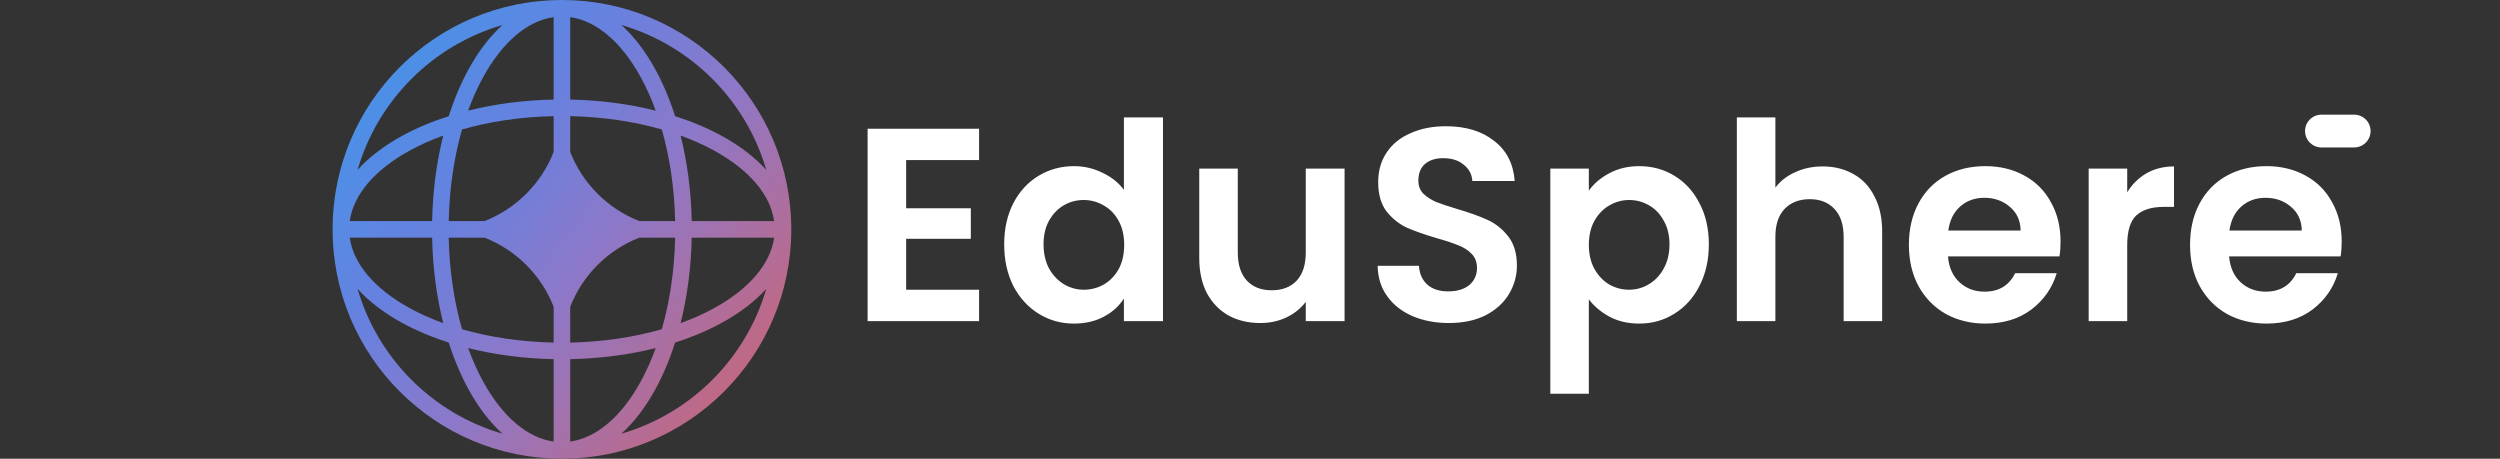 <svg width="218" height="40" viewBox="0 0 218 40" fill="none" xmlns="http://www.w3.org/2000/svg">
<rect x="0" y="0" width="218" height="40" fill="#333333" stroke="none"/>
<path d="M201 11.429C201 10.64 201.64 10 202.429 10H205.286C206.075 10 206.715 10.64 206.715 11.429C206.715 12.217 206.075 12.857 205.286 12.857H202.429C201.64 12.857 201 12.217 201 11.429Z" fill="white"/>
<path fill-rule="evenodd" clip-rule="evenodd" d="M49 0C60.045 0 69 8.954 69 20C69 31.046 60.045 40 49 40C37.954 40 29 31.046 29 20C29 8.954 37.954 0 49 0ZM48.277 1.497C45.995 1.818 43.823 3.651 42.136 6.717C41.647 7.607 41.206 8.589 40.821 9.65C43.114 9.074 45.633 8.734 48.277 8.682V1.497ZM39.131 10.131C39.609 8.63 40.194 7.248 40.87 6.021C41.706 4.501 42.698 3.188 43.816 2.18C37.737 3.945 32.945 8.737 31.18 14.816C32.188 13.698 33.501 12.706 35.021 11.87C36.248 11.194 37.63 10.609 39.131 10.131ZM38.65 11.821C38.074 14.114 37.734 16.633 37.682 19.277H30.497C30.818 16.995 32.651 14.823 35.717 13.136C36.607 12.647 37.589 12.206 38.65 11.821ZM39.128 19.277C39.188 16.392 39.603 13.683 40.29 11.29C42.683 10.603 45.392 10.188 48.277 10.128V13.251C47.201 16.006 45.006 18.201 42.25 19.277H39.128ZM37.682 20.723H30.497C30.818 23.005 32.651 25.177 35.717 26.864C36.607 27.353 37.589 27.794 38.65 28.179C38.074 25.886 37.734 23.367 37.682 20.723ZM40.29 28.71C39.603 26.317 39.188 23.608 39.128 20.723H42.25C45.006 21.799 47.201 23.994 48.277 26.749V29.872C45.392 29.812 42.683 29.397 40.29 28.71ZM39.131 29.869C37.63 29.391 36.248 28.806 35.021 28.13C33.501 27.294 32.188 26.302 31.18 25.184C32.945 31.263 37.737 36.055 43.816 37.82C42.698 36.812 41.706 35.499 40.87 33.979C40.194 32.752 39.609 31.37 39.131 29.869ZM48.277 38.503C45.995 38.182 43.823 36.349 42.136 33.283C41.647 32.393 41.206 31.41 40.821 30.35C43.114 30.926 45.633 31.266 48.277 31.318V38.503ZM54.184 37.82C55.302 36.812 56.294 35.499 57.13 33.979C57.805 32.752 58.391 31.37 58.869 29.869C60.37 29.391 61.751 28.806 62.979 28.13C64.499 27.294 65.812 26.302 66.82 25.184C65.054 31.263 60.263 36.055 54.184 37.82ZM57.179 30.35C56.794 31.41 56.352 32.393 55.863 33.283C54.177 36.349 52.005 38.182 49.723 38.503V31.318C52.367 31.266 54.886 30.926 57.179 30.35ZM59.349 28.179C60.41 27.794 61.393 27.353 62.282 26.864C65.349 25.177 67.182 23.005 67.503 20.723H60.318C60.265 23.367 59.925 25.886 59.349 28.179ZM58.872 20.723C58.812 23.608 58.397 26.317 57.709 28.71C55.316 29.397 52.608 29.812 49.723 29.872V26.752C50.799 23.995 52.995 21.799 55.751 20.723H58.872ZM60.318 19.277H67.503C67.182 16.995 65.349 14.823 62.282 13.136C61.393 12.647 60.41 12.206 59.349 11.821C59.925 14.114 60.265 16.633 60.318 19.277ZM57.709 11.29C58.397 13.683 58.812 16.392 58.872 19.277H55.751C52.995 18.201 50.799 16.005 49.723 13.248V10.128C52.608 10.188 55.316 10.603 57.709 11.29ZM58.869 10.131C60.37 10.609 61.751 11.194 62.979 11.87C64.499 12.706 65.812 13.698 66.82 14.816C65.054 8.737 60.263 3.945 54.184 2.18C55.302 3.188 56.294 4.501 57.13 6.021C57.805 7.248 58.391 8.63 58.869 10.131ZM49.723 1.497C52.005 1.818 54.177 3.651 55.863 6.717C56.352 7.607 56.794 8.589 57.179 9.65C54.886 9.074 52.367 8.734 49.723 8.682V1.497Z" fill="url(#paint0_linear_4_19)"/>
<path d="M79.016 13.96V18.16H84.656V20.824H79.016V25.264H85.376V28H75.656V11.224H85.376V13.96H79.016ZM87.565 21.304C87.565 19.96 87.829 18.768 88.357 17.728C88.901 16.688 89.637 15.888 90.565 15.328C91.493 14.768 92.525 14.488 93.661 14.488C94.525 14.488 95.349 14.68 96.133 15.064C96.917 15.432 97.541 15.928 98.005 16.552V10.24H101.413V28H98.005V26.032C97.589 26.688 97.005 27.216 96.253 27.616C95.501 28.016 94.629 28.216 93.637 28.216C92.517 28.216 91.493 27.928 90.565 27.352C89.637 26.776 88.901 25.968 88.357 24.928C87.829 23.872 87.565 22.664 87.565 21.304ZM98.029 21.352C98.029 20.536 97.869 19.84 97.549 19.264C97.229 18.672 96.797 18.224 96.253 17.92C95.709 17.6 95.125 17.44 94.501 17.44C93.877 17.44 93.301 17.592 92.773 17.896C92.245 18.2 91.813 18.648 91.477 19.24C91.157 19.816 90.997 20.504 90.997 21.304C90.997 22.104 91.157 22.808 91.477 23.416C91.813 24.008 92.245 24.464 92.773 24.784C93.317 25.104 93.893 25.264 94.501 25.264C95.125 25.264 95.709 25.112 96.253 24.808C96.797 24.488 97.229 24.04 97.549 23.464C97.869 22.872 98.029 22.168 98.029 21.352ZM117.247 14.704V28H113.863V26.32C113.431 26.896 112.863 27.352 112.159 27.688C111.471 28.008 110.719 28.168 109.903 28.168C108.863 28.168 107.943 27.952 107.143 27.52C106.343 27.072 105.711 26.424 105.247 25.576C104.799 24.712 104.575 23.688 104.575 22.504V14.704H107.935V22.024C107.935 23.08 108.199 23.896 108.727 24.472C109.255 25.032 109.975 25.312 110.887 25.312C111.815 25.312 112.543 25.032 113.071 24.472C113.599 23.896 113.863 23.08 113.863 22.024V14.704H117.247ZM126.346 28.168C125.178 28.168 124.122 27.968 123.178 27.568C122.25 27.168 121.514 26.592 120.97 25.84C120.426 25.088 120.146 24.2 120.13 23.176H123.73C123.778 23.864 124.018 24.408 124.45 24.808C124.898 25.208 125.506 25.408 126.274 25.408C127.058 25.408 127.674 25.224 128.122 24.856C128.57 24.472 128.794 23.976 128.794 23.368C128.794 22.872 128.642 22.464 128.338 22.144C128.034 21.824 127.65 21.576 127.186 21.4C126.738 21.208 126.114 21 125.314 20.776C124.226 20.456 123.338 20.144 122.65 19.84C121.978 19.52 121.394 19.048 120.898 18.424C120.418 17.784 120.178 16.936 120.178 15.88C120.178 14.888 120.426 14.024 120.922 13.288C121.418 12.552 122.114 11.992 123.01 11.608C123.906 11.208 124.93 11.008 126.082 11.008C127.81 11.008 129.21 11.432 130.282 12.28C131.37 13.112 131.97 14.28 132.082 15.784H128.386C128.354 15.208 128.106 14.736 127.642 14.368C127.194 13.984 126.594 13.792 125.842 13.792C125.186 13.792 124.658 13.96 124.258 14.296C123.874 14.632 123.682 15.12 123.682 15.76C123.682 16.208 123.826 16.584 124.114 16.888C124.418 17.176 124.786 17.416 125.218 17.608C125.666 17.784 126.29 17.992 127.09 18.232C128.178 18.552 129.066 18.872 129.754 19.192C130.442 19.512 131.034 19.992 131.53 20.632C132.026 21.272 132.274 22.112 132.274 23.152C132.274 24.048 132.042 24.88 131.578 25.648C131.114 26.416 130.434 27.032 129.538 27.496C128.642 27.944 127.578 28.168 126.346 28.168ZM138.547 16.624C138.979 16.016 139.571 15.512 140.323 15.112C141.091 14.696 141.963 14.488 142.939 14.488C144.075 14.488 145.099 14.768 146.011 15.328C146.939 15.888 147.667 16.688 148.195 17.728C148.739 18.752 149.011 19.944 149.011 21.304C149.011 22.664 148.739 23.872 148.195 24.928C147.667 25.968 146.939 26.776 146.011 27.352C145.099 27.928 144.075 28.216 142.939 28.216C141.963 28.216 141.099 28.016 140.347 27.616C139.611 27.216 139.011 26.712 138.547 26.104V34.336H135.187V14.704H138.547V16.624ZM145.579 21.304C145.579 20.504 145.411 19.816 145.075 19.24C144.755 18.648 144.323 18.2 143.779 17.896C143.251 17.592 142.675 17.44 142.051 17.44C141.443 17.44 140.867 17.6 140.323 17.92C139.795 18.224 139.363 18.672 139.027 19.264C138.707 19.856 138.547 20.552 138.547 21.352C138.547 22.152 138.707 22.848 139.027 23.44C139.363 24.032 139.795 24.488 140.323 24.808C140.867 25.112 141.443 25.264 142.051 25.264C142.675 25.264 143.251 25.104 143.779 24.784C144.323 24.464 144.755 24.008 145.075 23.416C145.411 22.824 145.579 22.12 145.579 21.304ZM158.941 14.512C159.949 14.512 160.845 14.736 161.629 15.184C162.413 15.616 163.021 16.264 163.453 17.128C163.901 17.976 164.125 19 164.125 20.2V28H160.765V20.656C160.765 19.6 160.501 18.792 159.973 18.232C159.445 17.656 158.725 17.368 157.813 17.368C156.885 17.368 156.149 17.656 155.605 18.232C155.077 18.792 154.813 19.6 154.813 20.656V28H151.453V10.24H154.813V16.36C155.245 15.784 155.821 15.336 156.541 15.016C157.261 14.68 158.061 14.512 158.941 14.512ZM179.68 21.064C179.68 21.544 179.648 21.976 179.584 22.36H169.864C169.944 23.32 170.28 24.072 170.872 24.616C171.464 25.16 172.192 25.432 173.056 25.432C174.304 25.432 175.192 24.896 175.72 23.824H179.344C178.96 25.104 178.224 26.16 177.136 26.992C176.048 27.808 174.712 28.216 173.128 28.216C171.848 28.216 170.696 27.936 169.672 27.376C168.664 26.8 167.872 25.992 167.296 24.952C166.736 23.912 166.456 22.712 166.456 21.352C166.456 19.976 166.736 18.768 167.296 17.728C167.856 16.688 168.64 15.888 169.648 15.328C170.656 14.768 171.816 14.488 173.128 14.488C174.392 14.488 175.52 14.76 176.512 15.304C177.52 15.848 178.296 16.624 178.84 17.632C179.4 18.624 179.68 19.768 179.68 21.064ZM176.2 20.104C176.184 19.24 175.872 18.552 175.264 18.04C174.656 17.512 173.912 17.248 173.032 17.248C172.2 17.248 171.496 17.504 170.92 18.016C170.36 18.512 170.016 19.208 169.888 20.104H176.2ZM185.493 16.768C185.925 16.064 186.485 15.512 187.173 15.112C187.877 14.712 188.677 14.512 189.573 14.512V18.04H188.685C187.629 18.04 186.829 18.288 186.285 18.784C185.757 19.28 185.493 20.144 185.493 21.376V28H182.133V14.704H185.493V16.768ZM204.196 21.064C204.196 21.544 204.164 21.976 204.1 22.36H194.38C194.46 23.32 194.796 24.072 195.388 24.616C195.98 25.16 196.708 25.432 197.572 25.432C198.82 25.432 199.708 24.896 200.236 23.824H203.86C203.476 25.104 202.74 26.16 201.652 26.992C200.564 27.808 199.228 28.216 197.644 28.216C196.364 28.216 195.212 27.936 194.188 27.376C193.18 26.8 192.388 25.992 191.812 24.952C191.252 23.912 190.972 22.712 190.972 21.352C190.972 19.976 191.252 18.768 191.812 17.728C192.372 16.688 193.156 15.888 194.164 15.328C195.172 14.768 196.332 14.488 197.644 14.488C198.908 14.488 200.036 14.76 201.028 15.304C202.036 15.848 202.812 16.624 203.356 17.632C203.916 18.624 204.196 19.768 204.196 21.064ZM200.716 20.104C200.7 19.24 200.388 18.552 199.78 18.04C199.172 17.512 198.428 17.248 197.548 17.248C196.716 17.248 196.012 17.504 195.436 18.016C194.876 18.512 194.532 19.208 194.404 20.104H200.716Z" fill="white"/>
<defs>
<linearGradient id="paint0_linear_4_19" x1="31.772" y1="8" x2="64.772" y2="35" gradientUnits="userSpaceOnUse">
<stop stop-color="#4A91E7"/>
<stop offset="0.293" stop-color="#6781DF"/>
<stop offset="0.573" stop-color="#8D78C9"/>
<stop offset="1" stop-color="#C5677E"/>
</linearGradient>
</defs>
</svg>
